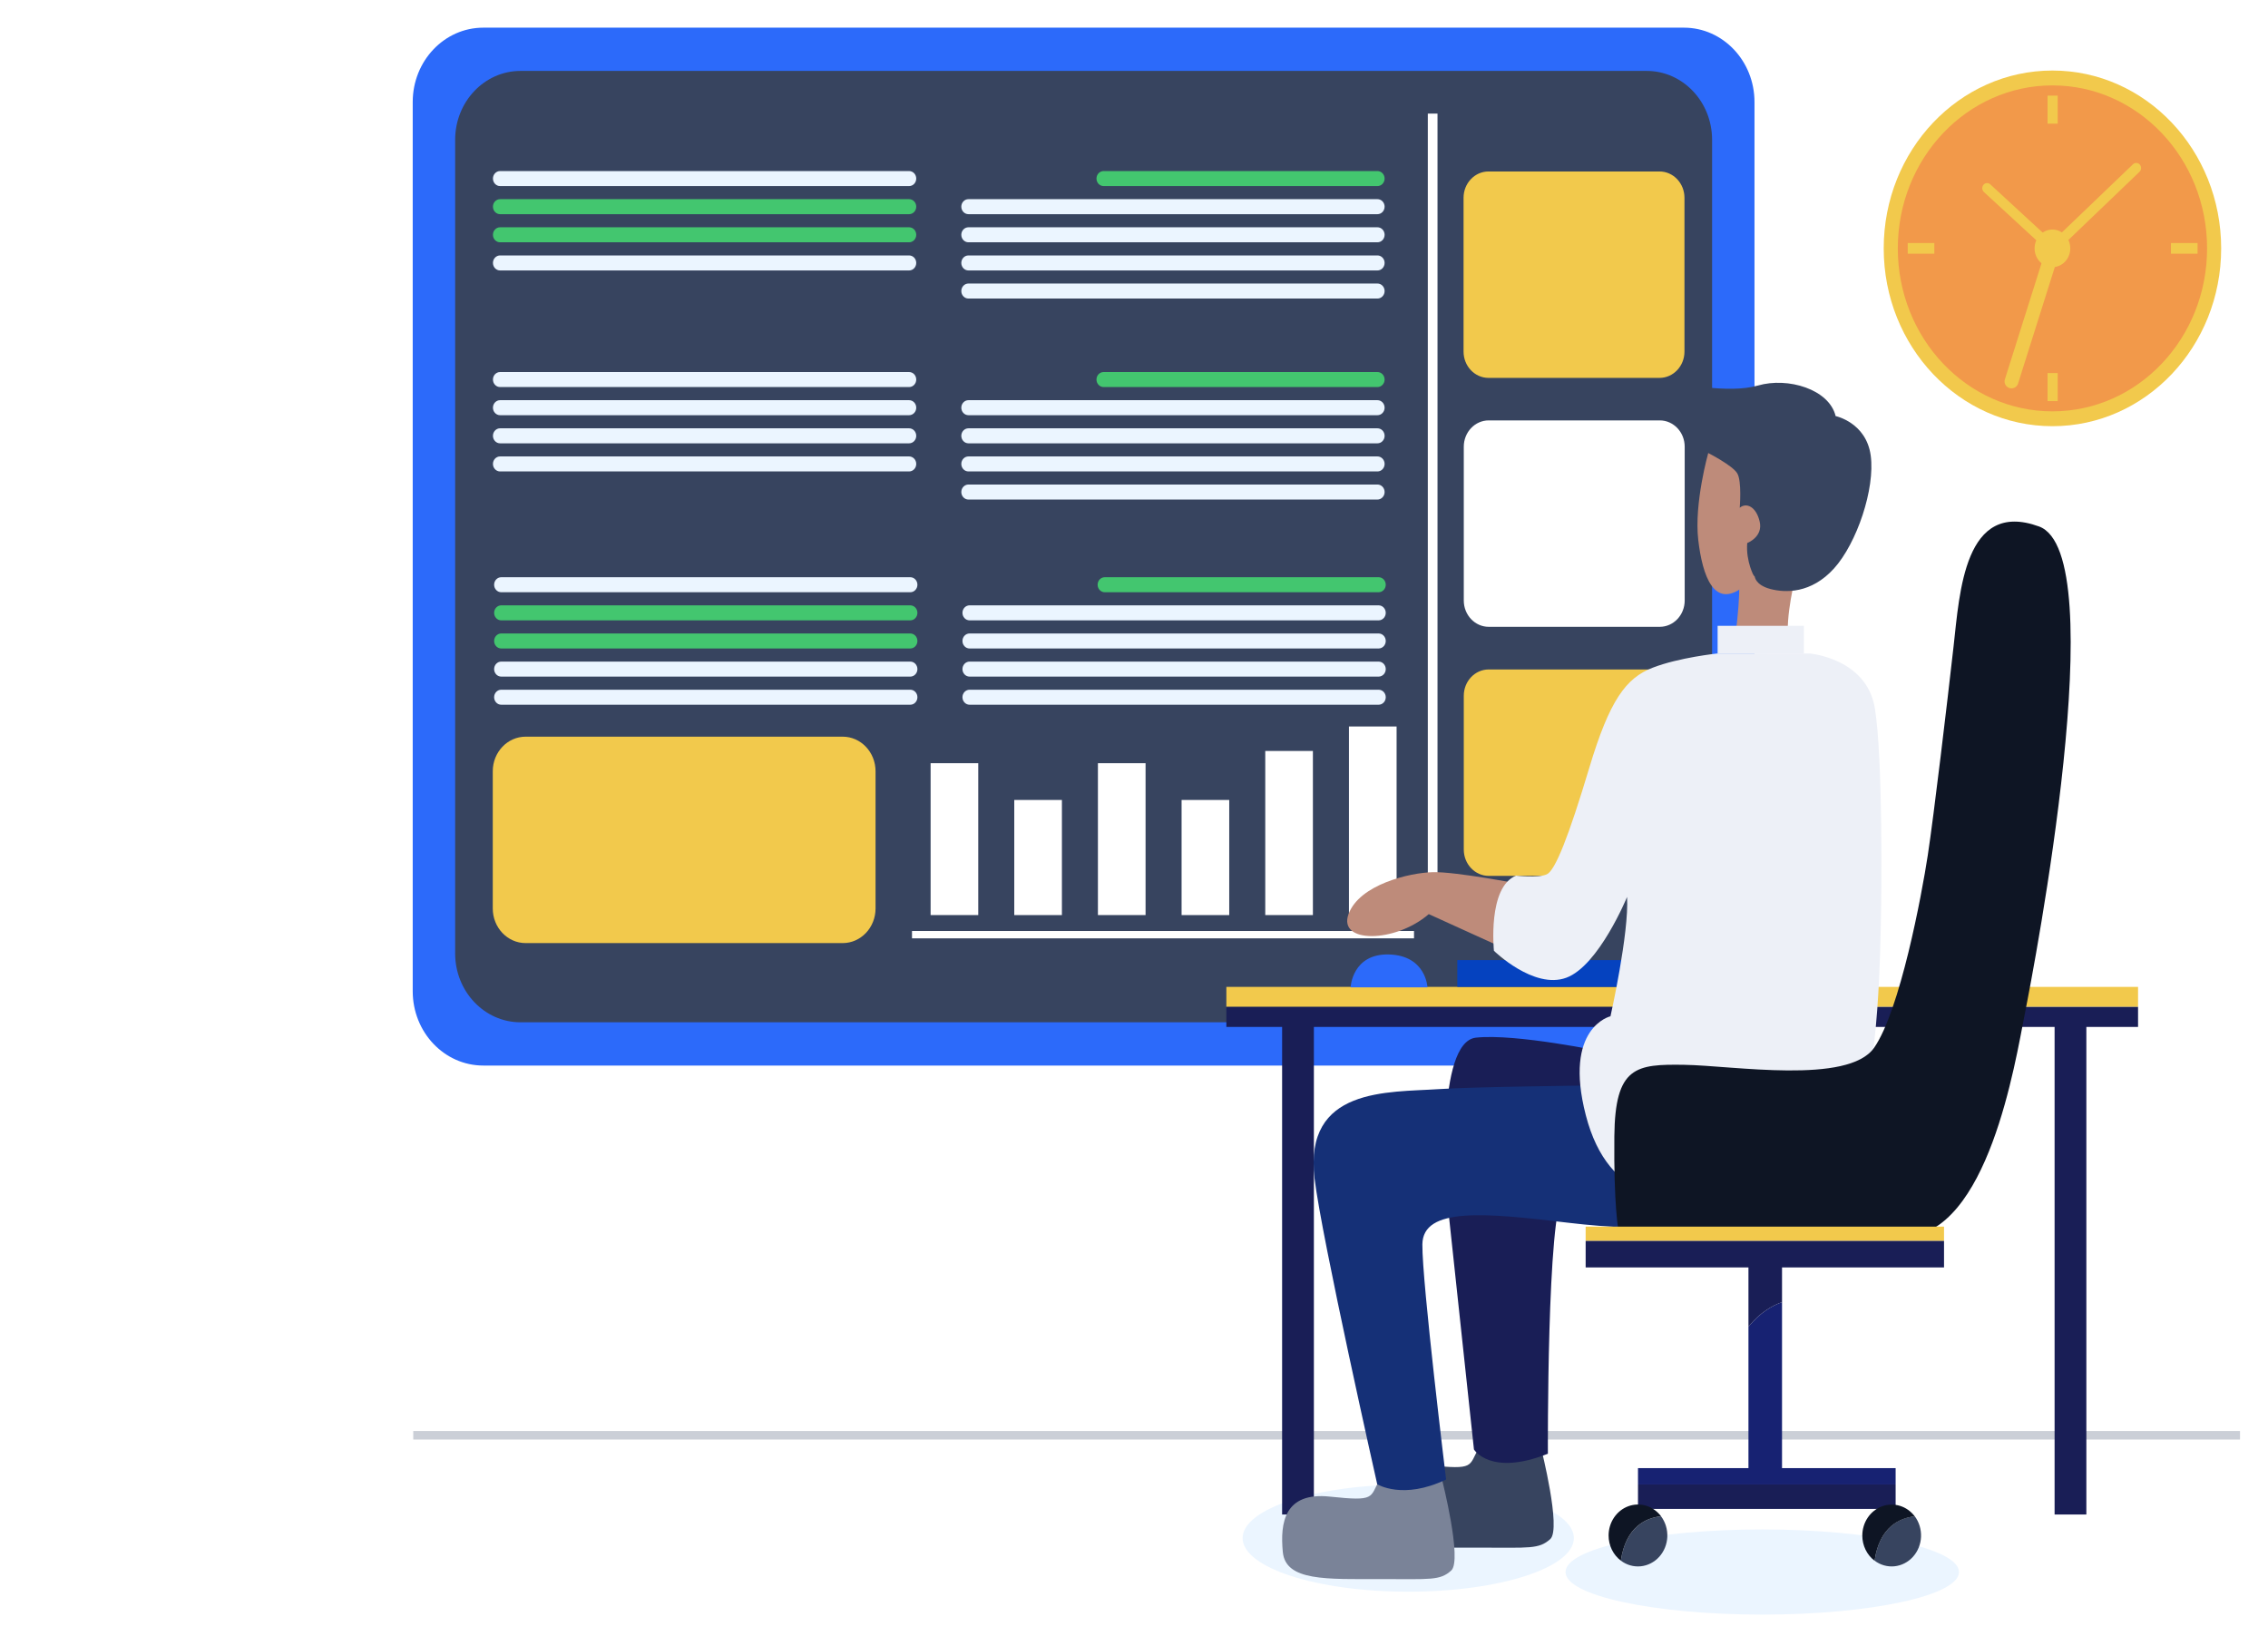 <svg width="328" height="238" viewBox="0 0 328 238" fill="none" xmlns="http://www.w3.org/2000/svg">
<g filter="url(#filter0_d)">
<path d="M296.826 57.624C283.349 57.624 272.424 46.112 272.424 31.912C272.424 17.711 283.349 6.199 296.826 6.199C310.302 6.199 321.227 17.711 321.227 31.912C321.227 46.112 310.302 57.624 296.826 57.624Z" fill="#F2C94C"/>
<path d="M296.827 55.478C284.475 55.478 274.463 44.928 274.463 31.913C274.463 18.898 284.475 8.348 296.827 8.348C309.178 8.348 319.19 18.898 319.19 31.913C319.19 44.928 309.178 55.478 296.827 55.478Z" fill="#F2994A"/>
<path d="M296.826 32.649C297 32.649 297.168 32.58 297.297 32.457L309.432 20.827C309.563 20.694 309.64 20.512 309.646 20.321C309.652 20.129 309.587 19.942 309.464 19.8C309.342 19.658 309.172 19.572 308.99 19.56C308.808 19.548 308.629 19.611 308.491 19.736L296.816 30.924L287.836 22.653C287.767 22.589 287.687 22.54 287.599 22.509C287.512 22.478 287.42 22.466 287.329 22.472C287.237 22.479 287.147 22.504 287.065 22.547C286.983 22.59 286.909 22.65 286.849 22.723C286.788 22.796 286.742 22.881 286.712 22.972C286.683 23.064 286.671 23.161 286.677 23.258C286.683 23.354 286.708 23.449 286.748 23.535C286.789 23.622 286.846 23.7 286.915 23.764L296.365 32.466C296.492 32.584 296.656 32.649 296.826 32.649Z" fill="#F2C94C"/>
<path d="M296.122 49.941H297.587V53.995H296.122V49.941Z" fill="#F2C94C"/>
<path d="M296.122 9.828H297.587V13.882H296.122V9.828Z" fill="#F2C94C"/>
<path d="M313.966 32.684V31.141H317.814V32.684H313.966Z" fill="#F2C94C"/>
<path d="M275.897 32.684V31.141H279.745V32.684H275.897Z" fill="#F2C94C"/>
<path d="M296.826 32.379L290.902 51.151" stroke="#F2C94C" stroke-width="2" stroke-linecap="round" stroke-linejoin="round"/>
<path d="M296.823 34.63C295.398 34.63 294.243 33.412 294.243 31.91C294.243 30.409 295.398 29.191 296.823 29.191C298.249 29.191 299.404 30.409 299.404 31.91C299.404 33.412 298.249 34.63 296.823 34.63Z" fill="#F2C94C"/>
<path d="M296.825 33.515C295.985 33.515 295.305 32.798 295.305 31.914C295.305 31.029 295.985 30.312 296.825 30.312C297.664 30.312 298.344 31.029 298.344 31.914C298.344 32.798 297.664 33.515 296.825 33.515Z" fill="#F2C94C"/>
<path d="M254.856 229.457C239.144 229.457 226.406 226.701 226.406 223.301C226.406 219.901 239.144 217.145 254.856 217.145C270.569 217.145 283.307 219.901 283.307 223.301C283.307 226.701 270.569 229.457 254.856 229.457Z" fill="#EBF5FF"/>
<path d="M203.662 226.146C190.433 226.146 179.709 222.675 179.709 218.393C179.709 214.112 190.433 210.641 203.662 210.641C216.891 210.641 227.616 214.112 227.616 218.393C227.616 222.675 216.891 226.146 203.662 226.146Z" fill="#EBF5FF"/>
<path d="M59.764 202.91H323.953V204.147H59.764V202.91Z" fill="#CBCFD7"/>
<path d="M69.891 0H243.533C249.168 0 253.736 4.813 253.736 10.751V139.318C253.736 145.256 249.168 150.069 243.533 150.069H69.891C64.256 150.069 59.688 145.256 59.688 139.318V10.751C59.688 4.813 64.256 0 69.891 0Z" fill="#2C6AFA"/>
<path d="M75.276 6.254H238.15C243.371 6.254 247.604 10.714 247.604 16.216V133.853C247.604 139.354 243.371 143.814 238.15 143.814H75.276C70.055 143.814 65.823 139.354 65.823 133.853V16.216C65.823 10.714 70.055 6.254 75.276 6.254Z" fill="#37445F"/>
<path d="M76.015 102.516H121.872C124.496 102.516 126.623 104.757 126.623 107.522V127.356C126.623 130.121 124.496 132.362 121.872 132.362H76.015C73.391 132.362 71.264 130.121 71.264 127.356V107.522C71.264 104.757 73.391 102.516 76.015 102.516Z" fill="#F2C94C"/>
<path d="M215.27 20.793H240C241.993 20.793 243.609 22.496 243.609 24.596V46.836C243.609 48.937 241.993 50.639 240 50.639H215.27C213.277 50.639 211.661 48.937 211.661 46.836V24.596C211.661 22.496 213.277 20.793 215.27 20.793Z" fill="#F2C94C"/>
<path d="M215.302 56.785H240.032C242.026 56.785 243.642 58.488 243.642 60.589V82.828C243.642 84.929 242.026 86.632 240.032 86.632H215.302C213.309 86.632 211.693 84.929 211.693 82.828V60.589C211.693 58.488 213.309 56.785 215.302 56.785Z" fill="white"/>
<path d="M215.302 92.797H240.032C242.026 92.797 243.642 94.5 243.642 96.6V118.84C243.642 120.941 242.026 122.643 240.032 122.643H215.302C213.309 122.643 211.693 120.941 211.693 118.84V96.6C211.693 94.5 213.309 92.797 215.302 92.797Z" fill="#F2C94C"/>
<path d="M195.087 101.043H201.977V128.314H195.087V101.043Z" fill="white"/>
<path d="M182.983 104.582H189.873V128.31H182.983V104.582Z" fill="white"/>
<path d="M170.883 111.668H177.773V128.313H170.883V111.668Z" fill="white"/>
<path d="M158.783 106.352H165.673V128.31H158.783V106.352Z" fill="white"/>
<path d="M146.684 111.668H153.574V128.313H146.684V111.668Z" fill="white"/>
<path d="M134.585 106.352H141.475V128.31H134.585V106.352Z" fill="white"/>
<path d="M131.895 130.613H204.495V131.676H131.895V130.613Z" fill="white"/>
<path d="M206.492 12.426H207.893V124.427H206.492V12.426Z" fill="white"/>
<path d="M185.421 142.828H190.015V214.983H185.421V142.828Z" fill="#191E56"/>
<path d="M297.137 142.828H301.731V214.983H297.137V142.828Z" fill="#191E56"/>
<path d="M177.357 138.695H309.207V141.59H177.357V138.695Z" fill="#F2C94C"/>
<path d="M177.357 141.59H309.207V144.485H177.357V141.59Z" fill="#191E56"/>
<path d="M210.758 134.82H264.322V138.697H210.758V134.82Z" fill="#0542BF"/>
<path d="M219.878 123.831C219.878 123.831 210.656 122.038 207.255 122.107C203.853 122.176 196.595 123.899 195.025 128.173C193.455 132.446 201.756 132.376 206.631 128.173L217.85 133.272L219.878 123.831Z" fill="#BE8B7A"/>
<path d="M222.877 205.402C222.877 205.402 225.84 217.07 224.198 218.54C222.556 220.011 221.232 219.774 214.018 219.774C206.219 219.774 200.251 220.1 199.846 215.862C199.44 211.623 200.077 207.152 206.645 207.85C213.384 208.566 212.355 207.976 213.859 205.402H222.877Z" fill="#37445F"/>
<path d="M231.999 148.102C231.999 148.102 219.244 145.414 213.458 146.034C207.671 146.655 209.141 168.052 209.141 168.052L213.163 205.577C213.163 205.577 215.518 209.506 223.857 206.197C223.857 206.197 223.693 171.154 226.146 168.569L232 161.54L231.999 148.102Z" fill="#191E56"/>
<path d="M259.452 80.329C259.452 80.329 257.759 87.238 258.989 90.157H250.678C250.678 90.157 251.958 81.542 251.385 79.29L254.341 76.5L259.452 80.329Z" fill="#BE8B7A"/>
<path d="M247.674 62.669L247.129 61.489C247.129 61.489 242.253 58.711 242.868 51.368C242.868 51.368 249.909 52.992 254.242 51.742C258.575 50.492 264.533 52.282 265.471 56.162C265.471 56.162 269.895 57.081 270.545 61.87C271.194 66.659 268.541 74.541 265.236 78.193C261.932 81.844 258.195 81.732 256.029 81.161C253.863 80.59 253.772 79.372 253.772 79.372L251.136 76.861L247.674 62.669Z" fill="#37445F"/>
<path d="M247.047 61.504C247.047 61.504 244.989 68.772 245.603 74.061C246.216 79.35 247.914 84.03 252.035 80.91C253.515 79.578 253.696 79.388 253.696 79.388C253.696 79.388 252.467 77.219 252.684 74.518C252.684 74.518 254.995 73.643 254.49 71.436C253.984 69.229 252.54 68.619 251.602 69.419C251.602 69.419 251.929 65.576 251.24 64.434C250.551 63.292 247.047 61.504 247.047 61.504Z" fill="#BE8B7A"/>
<path d="M248.404 86.488H260.874V90.486H248.404V86.488Z" fill="#EDF0F7"/>
<path d="M208.552 209.949C208.552 209.949 211.516 221.617 209.875 223.087C208.233 224.558 206.907 224.321 199.695 224.321C191.895 224.321 185.928 224.647 185.522 220.409C185.117 216.17 185.754 211.7 192.322 212.397C199.061 213.113 198.032 212.522 199.535 209.949H208.552Z" fill="#7A8398"/>
<path d="M232.392 152.105L229.645 152.961C229.645 152.961 213.237 153.13 208.059 153.478C200.74 153.97 188.537 153.168 190.113 166.399C191.135 174.977 199.174 210.603 199.174 210.603C199.174 210.603 202.875 212.927 209.138 209.919C209.138 209.919 205.649 181.383 205.705 175.933C205.76 170.482 214.828 171.361 226.894 172.809C237.979 174.139 255.372 174.311 260.869 168.904L232.392 152.105Z" fill="#153077"/>
<path d="M260.323 90.487H261.705C261.705 90.487 269.97 91.168 271.146 98.42C272.322 105.672 272.105 125.53 272.018 128.914C271.931 132.299 271.851 150.649 268.479 158.83C265.108 167.011 261.029 169.675 251.539 170.037C242.049 170.399 232.639 169.986 229.344 157.26C226.05 144.533 232.909 142.945 232.909 142.945C232.909 142.945 235.618 130.897 235.308 125.691C235.308 125.691 231.224 135.637 226.519 137.371C221.813 139.106 216.053 133.475 216.053 133.475C216.053 133.475 215.104 124.263 219.257 122.609C219.257 122.609 222.401 123.006 223.702 122.417C224.925 121.863 226.883 116.889 229.838 107.035C232.794 97.181 235.166 94.04 238.989 92.552C242.812 91.064 248.401 90.484 248.401 90.484L260.323 90.487Z" fill="#EDF0F7"/>
<path d="M234.057 173.843C234.057 173.843 233.37 170.431 233.468 160.3C233.566 150.17 236.608 149.859 243.573 149.962C250.538 150.064 267.314 152.856 271.046 147.481C274.777 142.106 277.914 125.462 278.796 119.674C279.678 113.885 281.641 97.345 282.524 89.488C283.407 81.632 284.093 68.194 294.885 72.122C305.676 76.049 294.198 135.697 292.824 142.622C291.45 149.548 287.527 174.407 275.46 174.848C263.393 175.289 234.057 173.843 234.057 173.843Z" fill="#0E1524"/>
<path d="M206.444 138.764C206.444 138.764 206.248 134.169 200.9 134.008C195.553 133.847 195.321 138.764 195.321 138.764H206.444Z" fill="#2C6AFA"/>
<path d="M159.769 79.461H199.377C199.946 79.461 200.408 79.947 200.408 80.546C200.408 81.146 199.946 81.632 199.377 81.632H159.769C159.2 81.632 158.739 81.146 158.739 80.546C158.739 79.947 159.2 79.461 159.769 79.461Z" fill="#43C66F"/>
<path d="M140.221 83.527H199.377C199.946 83.527 200.408 84.013 200.408 84.613C200.408 85.212 199.946 85.698 199.377 85.698H140.221C139.652 85.698 139.191 85.212 139.191 84.613C139.191 84.013 139.652 83.527 140.221 83.527Z" fill="#EBF5FF"/>
<path d="M140.221 87.594H199.377C199.946 87.594 200.408 88.08 200.408 88.679C200.408 89.279 199.946 89.765 199.377 89.765H140.221C139.652 89.765 139.191 89.279 139.191 88.679C139.191 88.08 139.652 87.594 140.221 87.594Z" fill="#EBF5FF"/>
<path d="M140.221 91.66H199.377C199.946 91.66 200.408 92.146 200.408 92.746C200.408 93.345 199.946 93.831 199.377 93.831H140.221C139.652 93.831 139.191 93.345 139.191 92.746C139.191 92.146 139.652 91.66 140.221 91.66Z" fill="#EBF5FF"/>
<path d="M140.221 95.727H199.377C199.946 95.727 200.408 96.213 200.408 96.812C200.408 97.412 199.946 97.898 199.377 97.898H140.221C139.652 97.898 139.191 97.412 139.191 96.812C139.191 96.213 139.652 95.727 140.221 95.727Z" fill="#EBF5FF"/>
<path d="M72.491 79.461H131.647C132.216 79.461 132.677 79.947 132.677 80.546C132.677 81.146 132.216 81.632 131.647 81.632H72.491C71.922 81.632 71.461 81.146 71.461 80.546C71.461 79.947 71.922 79.461 72.491 79.461Z" fill="#EBF5FF"/>
<path d="M72.491 83.527H131.647C132.216 83.527 132.677 84.013 132.677 84.613C132.677 85.212 132.216 85.698 131.647 85.698H72.491C71.922 85.698 71.461 85.212 71.461 84.613C71.461 84.013 71.922 83.527 72.491 83.527Z" fill="#43C66F"/>
<path d="M72.491 87.594H131.647C132.216 87.594 132.677 88.08 132.677 88.679C132.677 89.279 132.216 89.765 131.647 89.765H72.491C71.922 89.765 71.461 89.279 71.461 88.679C71.461 88.08 71.922 87.594 72.491 87.594Z" fill="#43C66F"/>
<path d="M72.491 91.66H131.647C132.216 91.66 132.677 92.146 132.677 92.746C132.677 93.345 132.216 93.831 131.647 93.831H72.491C71.922 93.831 71.461 93.345 71.461 92.746C71.461 92.146 71.922 91.66 72.491 91.66Z" fill="#EBF5FF"/>
<path d="M159.604 20.734H199.212C199.781 20.734 200.243 21.22 200.243 21.82C200.243 22.419 199.781 22.905 199.212 22.905H159.604C159.035 22.905 158.574 22.419 158.574 21.82C158.574 21.22 159.035 20.734 159.604 20.734Z" fill="#43C66F"/>
<path d="M140.056 24.797H199.212C199.781 24.797 200.243 25.283 200.243 25.882C200.243 26.482 199.781 26.968 199.212 26.968H140.056C139.487 26.968 139.026 26.482 139.026 25.882C139.026 25.283 139.487 24.797 140.056 24.797Z" fill="#EBF5FF"/>
<path d="M140.056 28.863H199.212C199.781 28.863 200.243 29.349 200.243 29.949C200.243 30.548 199.781 31.034 199.212 31.034H140.056C139.487 31.034 139.026 30.548 139.026 29.949C139.026 29.349 139.487 28.863 140.056 28.863Z" fill="#EBF5FF"/>
<path d="M140.056 32.934H199.212C199.781 32.934 200.243 33.42 200.243 34.019C200.243 34.619 199.781 35.105 199.212 35.105H140.056C139.487 35.105 139.026 34.619 139.026 34.019C139.026 33.42 139.487 32.934 140.056 32.934Z" fill="#EBF5FF"/>
<path d="M140.056 36.996H199.212C199.781 36.996 200.243 37.482 200.243 38.082C200.243 38.681 199.781 39.167 199.212 39.167H140.056C139.487 39.167 139.026 38.681 139.026 38.082C139.026 37.482 139.487 36.996 140.056 36.996Z" fill="#EBF5FF"/>
<path d="M72.321 20.734H131.477C132.046 20.734 132.507 21.22 132.507 21.82C132.507 22.419 132.046 22.905 131.477 22.905H72.321C71.752 22.905 71.291 22.419 71.291 21.82C71.291 21.22 71.752 20.734 72.321 20.734Z" fill="#EBF5FF"/>
<path d="M72.321 24.797H131.477C132.046 24.797 132.507 25.283 132.507 25.882C132.507 26.482 132.046 26.968 131.477 26.968H72.321C71.752 26.968 71.291 26.482 71.291 25.882C71.291 25.283 71.752 24.797 72.321 24.797Z" fill="#43C66F"/>
<path d="M72.321 28.863H131.477C132.046 28.863 132.507 29.349 132.507 29.949C132.507 30.548 132.046 31.034 131.477 31.034H72.321C71.752 31.034 71.291 30.548 71.291 29.949C71.291 29.349 71.752 28.863 72.321 28.863Z" fill="#43C66F"/>
<path d="M72.321 32.934H131.477C132.046 32.934 132.507 33.42 132.507 34.019C132.507 34.619 132.046 35.105 131.477 35.105H72.321C71.752 35.105 71.291 34.619 71.291 34.019C71.291 33.42 71.752 32.934 72.321 32.934Z" fill="#EBF5FF"/>
<path d="M159.604 49.793H199.212C199.781 49.793 200.243 50.279 200.243 50.879C200.243 51.478 199.781 51.964 199.212 51.964H159.604C159.035 51.964 158.574 51.478 158.574 50.879C158.574 50.279 159.035 49.793 159.604 49.793Z" fill="#43C66F"/>
<path d="M140.056 53.863H199.212C199.781 53.863 200.243 54.349 200.243 54.949C200.243 55.548 199.781 56.034 199.212 56.034H140.056C139.487 56.034 139.026 55.548 139.026 54.949C139.026 54.349 139.487 53.863 140.056 53.863Z" fill="#EBF5FF"/>
<path d="M140.056 57.93H199.212C199.781 57.93 200.243 58.416 200.243 59.015C200.243 59.615 199.781 60.101 199.212 60.101H140.056C139.487 60.101 139.026 59.615 139.026 59.015C139.026 58.416 139.487 57.93 140.056 57.93Z" fill="#EBF5FF"/>
<path d="M140.056 61.996H199.212C199.781 61.996 200.243 62.482 200.243 63.082C200.243 63.681 199.781 64.167 199.212 64.167H140.056C139.487 64.167 139.026 63.681 139.026 63.082C139.026 62.482 139.487 61.996 140.056 61.996Z" fill="#EBF5FF"/>
<path d="M140.056 66.059H199.212C199.781 66.059 200.243 66.545 200.243 67.144C200.243 67.744 199.781 68.23 199.212 68.23H140.056C139.487 68.23 139.026 67.744 139.026 67.144C139.026 66.545 139.487 66.059 140.056 66.059Z" fill="#EBF5FF"/>
<path d="M72.321 49.793H131.477C132.046 49.793 132.507 50.279 132.507 50.879C132.507 51.478 132.046 51.964 131.477 51.964H72.321C71.752 51.964 71.291 51.478 71.291 50.879C71.291 50.279 71.752 49.793 72.321 49.793Z" fill="#EBF5FF"/>
<path d="M72.321 53.863H131.477C132.046 53.863 132.507 54.349 132.507 54.949C132.507 55.548 132.046 56.034 131.477 56.034H72.321C71.752 56.034 71.291 55.548 71.291 54.949C71.291 54.349 71.752 53.863 72.321 53.863Z" fill="#EBF5FF"/>
<path d="M72.321 57.93H131.477C132.046 57.93 132.507 58.416 132.507 59.015C132.507 59.615 132.046 60.101 131.477 60.101H72.321C71.752 60.101 71.291 59.615 71.291 59.015C71.291 58.416 71.752 57.93 72.321 57.93Z" fill="#EBF5FF"/>
<path d="M72.321 61.996H131.477C132.046 61.996 132.507 62.482 132.507 63.082C132.507 63.681 132.046 64.167 131.477 64.167H72.321C71.752 64.167 71.291 63.681 71.291 63.082C71.291 62.482 71.752 61.996 72.321 61.996Z" fill="#EBF5FF"/>
<path d="M72.491 95.727H131.647C132.216 95.727 132.677 96.213 132.677 96.812C132.677 97.412 132.216 97.898 131.647 97.898H72.491C71.922 97.898 71.461 97.412 71.461 96.812C71.461 96.213 71.922 95.727 72.491 95.727Z" fill="#EBF5FF"/>
<path d="M257.718 184.277V209.09H252.862V187.833C254.548 185.758 256.345 184.759 257.718 184.277Z" fill="#172272"/>
<path d="M252.862 187.831V178.078H257.718V184.281C256.345 184.757 254.548 185.756 252.862 187.831Z" fill="#191E56"/>
<path d="M236.887 208.277H274.147V210.64H236.887V208.277Z" fill="#172272"/>
<path d="M236.887 210.641H274.147V214.176H236.887V210.641Z" fill="#191E56"/>
<path d="M276.914 215.238C277.547 216.085 277.869 217.145 277.821 218.222C277.773 219.299 277.357 220.322 276.651 221.103C275.945 221.883 274.995 222.369 273.976 222.471C272.957 222.573 271.937 222.284 271.104 221.657C271.831 216.709 274.786 215.467 276.914 215.238Z" fill="#37445F"/>
<path d="M269.328 218.029C269.329 217.099 269.604 216.192 270.115 215.434C270.627 214.676 271.349 214.105 272.183 213.799C273.017 213.494 273.92 213.469 274.767 213.729C275.615 213.989 276.365 214.52 276.913 215.249C274.785 215.479 271.83 216.717 271.103 221.668C270.554 221.254 270.107 220.707 269.798 220.074C269.49 219.442 269.329 218.74 269.328 218.029Z" fill="#0E1524"/>
<path d="M240.22 215.238C240.854 216.085 241.176 217.145 241.128 218.222C241.079 219.299 240.664 220.322 239.957 221.103C239.251 221.883 238.301 222.369 237.282 222.471C236.264 222.573 235.244 222.284 234.411 221.657C235.139 216.709 238.093 215.467 240.22 215.238Z" fill="#37445F"/>
<path d="M232.636 218.016C232.637 217.086 232.912 216.18 233.424 215.422C233.935 214.664 234.658 214.093 235.491 213.788C236.324 213.482 237.227 213.458 238.075 213.717C238.922 213.976 239.672 214.507 240.22 215.236C238.093 215.466 235.138 216.704 234.41 221.655C233.861 221.241 233.414 220.694 233.105 220.062C232.797 219.429 232.636 218.727 232.636 218.016Z" fill="#0E1524"/>
<path d="M229.318 173.359H281.146V175.425H229.318V173.359Z" fill="#F2C94C"/>
<path d="M229.318 175.426H281.146V179.259H229.318V175.426Z" fill="#191E56"/>
</g>
<defs>
<filter id="filter0_d" x="55.688" y="0" width="272.265" height="237.457" filterUnits="userSpaceOnUse" color-interpolation-filters="sRGB">
<feFlood flood-opacity="0" result="BackgroundImageFix"/>
<feColorMatrix in="SourceAlpha" type="matrix" values="0 0 0 0 0 0 0 0 0 0 0 0 0 0 0 0 0 0 127 0"/>
<feOffset dy="4"/>
<feGaussianBlur stdDeviation="2"/>
<feColorMatrix type="matrix" values="0 0 0 0 0 0 0 0 0 0 0 0 0 0 0 0 0 0 0.25 0"/>
<feBlend mode="normal" in2="BackgroundImageFix" result="effect1_dropShadow"/>
<feBlend mode="normal" in="SourceGraphic" in2="effect1_dropShadow" result="shape"/>
</filter>
</defs>
</svg>
